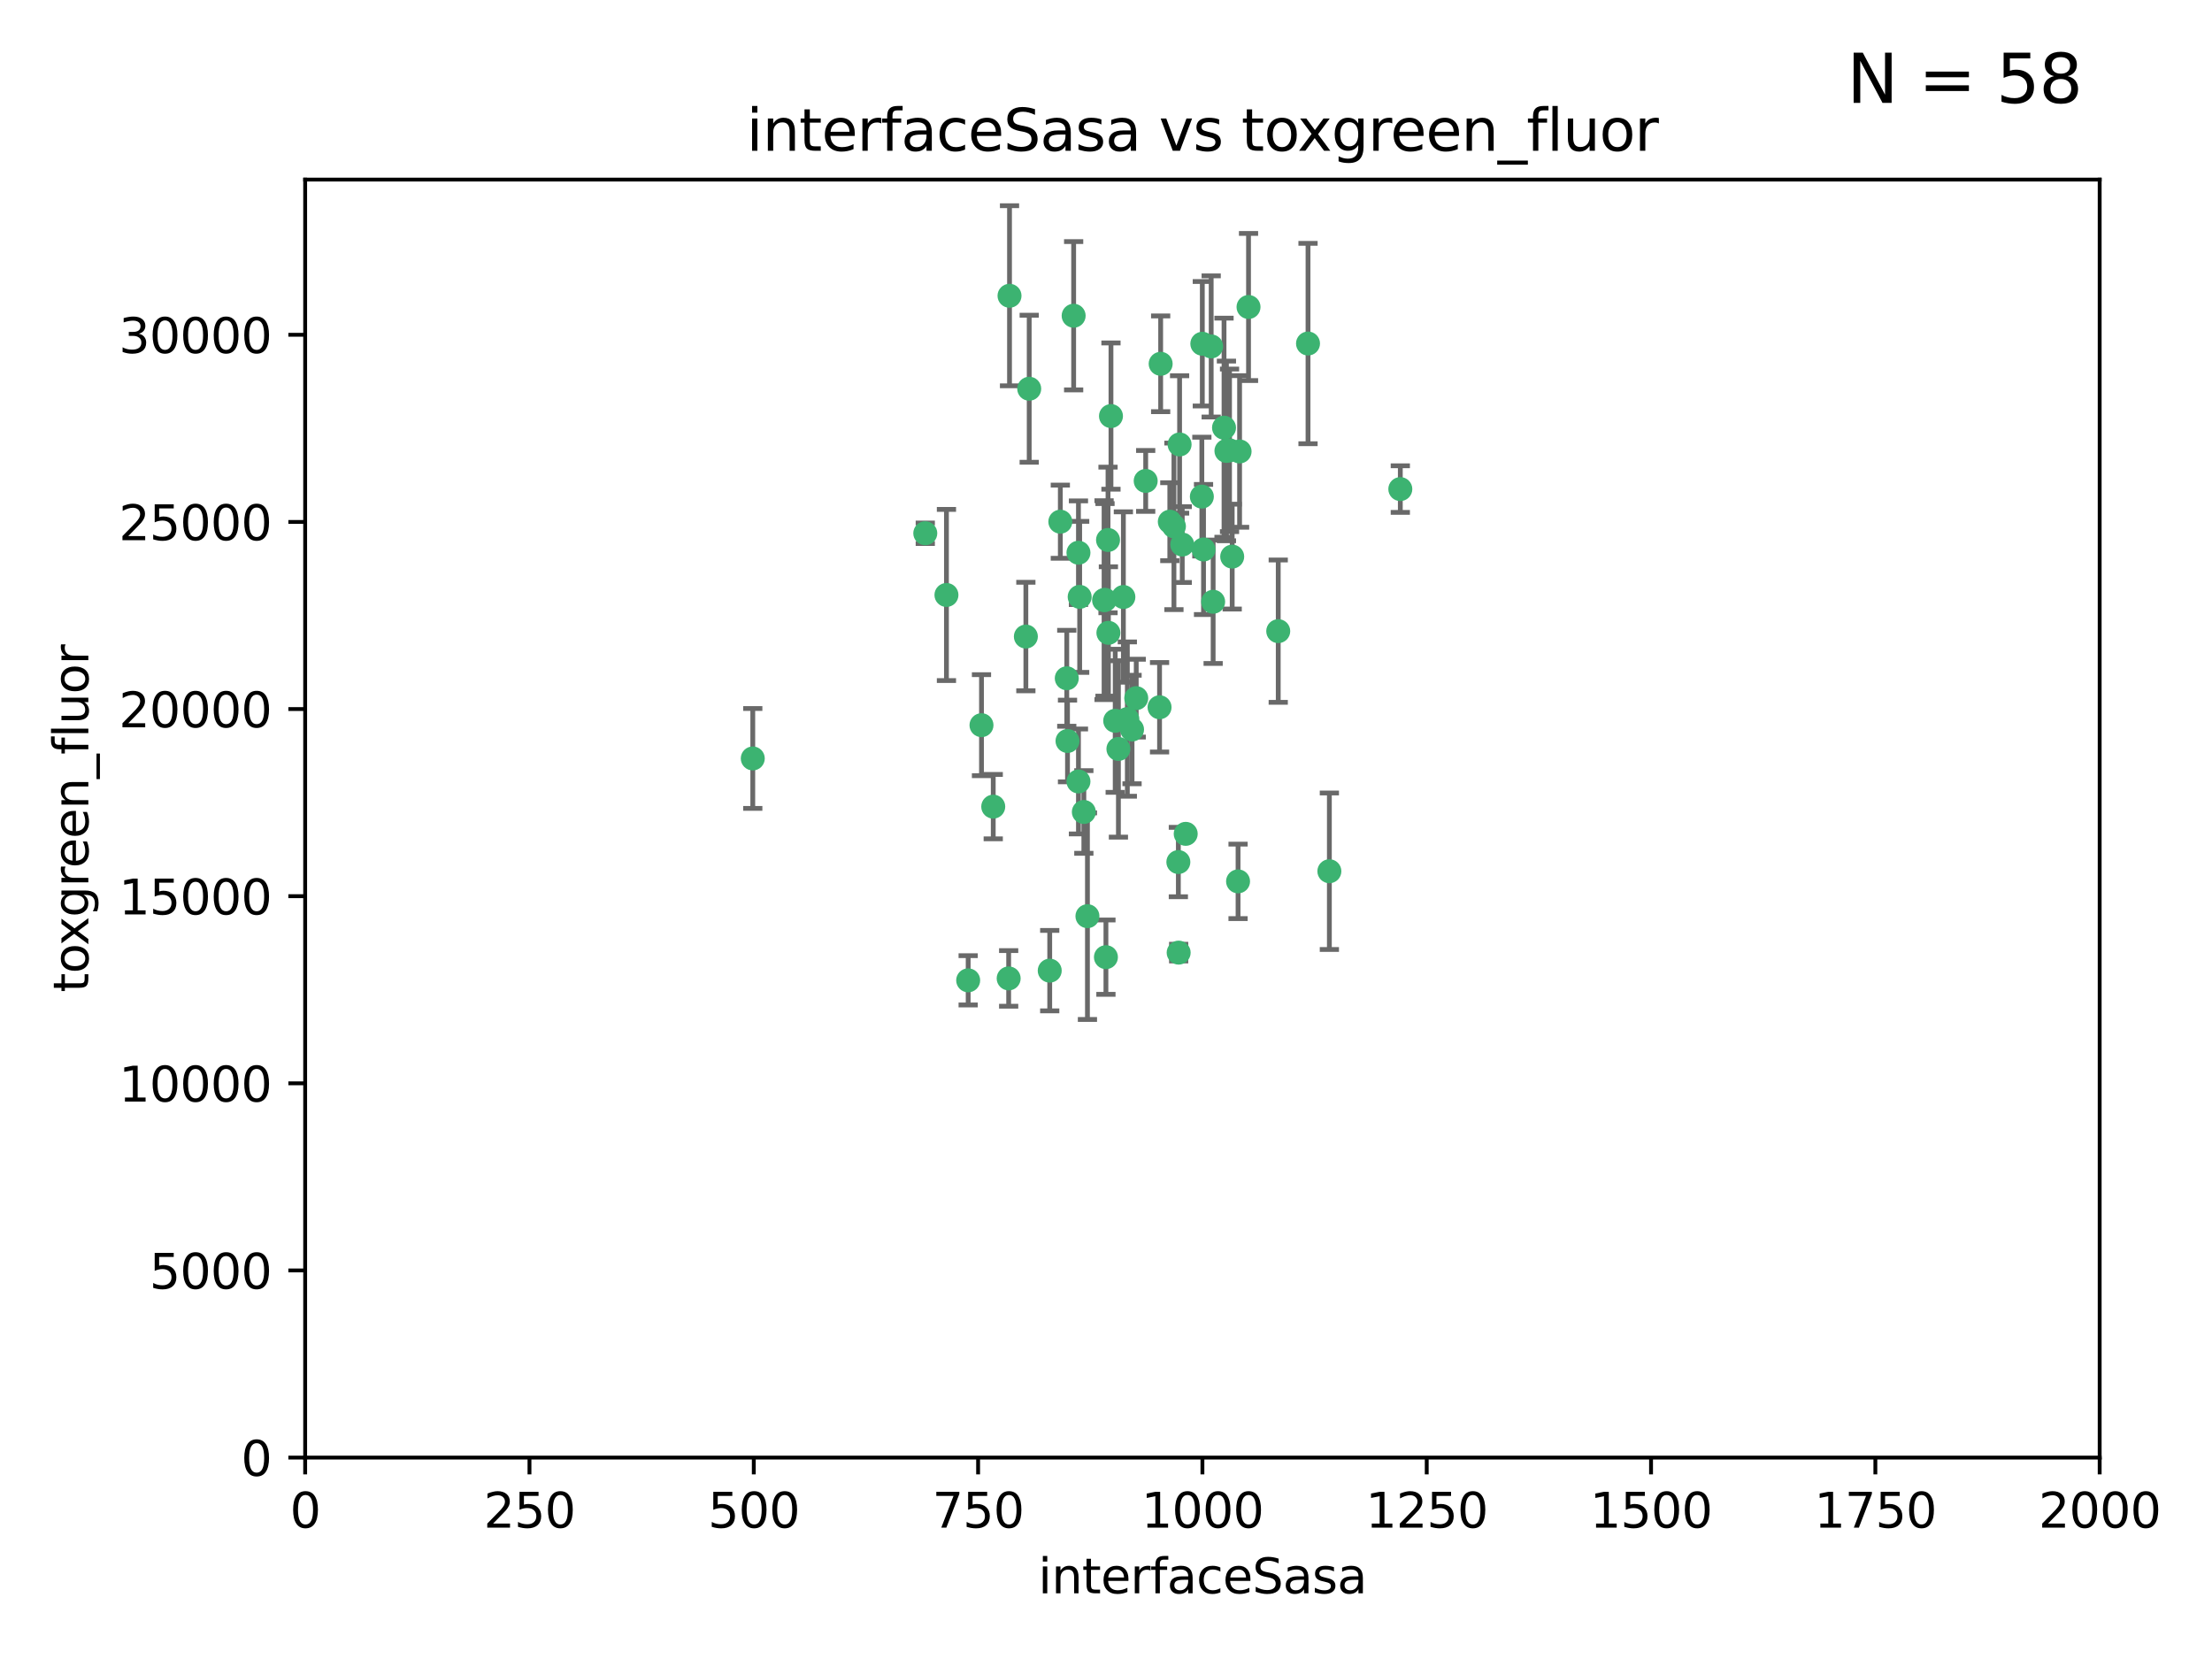 <?xml version="1.0" encoding="utf-8" standalone="no"?>
<!DOCTYPE svg PUBLIC "-//W3C//DTD SVG 1.1//EN"
  "http://www.w3.org/Graphics/SVG/1.1/DTD/svg11.dtd">
<svg xmlns:xlink="http://www.w3.org/1999/xlink" width="460.8pt" height="345.6pt" viewBox="0 0 460.8 345.6" xmlns="http://www.w3.org/2000/svg" version="1.1">
 <defs>
  <style type="text/css">*{stroke-linejoin: round; stroke-linecap: butt}</style>
 </defs>
 <g id="figure_1">
  <g id="patch_1">
   <path d="M 0 345.6 
L 460.8 345.6 
L 460.8 0 
L 0 0 
z
" style="fill: #ffffff"/>
  </g>
  <g id="axes_1">
   <g id="patch_2">
    <path d="M 63.571 303.64 
L 437.4 303.64 
L 437.4 37.411 
L 63.571 37.411 
z
" style="fill: #ffffff"/>
   </g>
   <g id="PathCollection_1">
    <defs>
     <path id="m7ea6b7b0bc" d="M 0 1.118 
C 0.297 1.118 0.581 1 0.791 0.791 
C 1 0.581 1.118 0.297 1.118 0 
C 1.118 -0.297 1 -0.581 0.791 -0.791 
C 0.581 -1 0.297 -1.118 0 -1.118 
C -0.297 -1.118 -0.581 -1 -0.791 -0.791 
C -1 -0.581 -1.118 -0.297 -1.118 0 
C -1.118 0.297 -1 0.581 -0.791 0.791 
C -0.581 1 -0.297 1.118 0 1.118 
z
" style="stroke: #3cb371"/>
    </defs>
    <g clip-path="url(#p84de696fed)">
     <use xlink:href="#m7ea6b7b0bc" x="243.693" y="108.677" style="fill: #3cb371; stroke: #3cb371"/>
     <use xlink:href="#m7ea6b7b0bc" x="272.484" y="71.562" style="fill: #3cb371; stroke: #3cb371"/>
     <use xlink:href="#m7ea6b7b0bc" x="231.435" y="86.676" style="fill: #3cb371; stroke: #3cb371"/>
     <use xlink:href="#m7ea6b7b0bc" x="266.28" y="131.48" style="fill: #3cb371; stroke: #3cb371"/>
     <use xlink:href="#m7ea6b7b0bc" x="250.716" y="114.467" style="fill: #3cb371; stroke: #3cb371"/>
     <use xlink:href="#m7ea6b7b0bc" x="254.987" y="89.097" style="fill: #3cb371; stroke: #3cb371"/>
     <use xlink:href="#m7ea6b7b0bc" x="220.886" y="108.676" style="fill: #3cb371; stroke: #3cb371"/>
     <use xlink:href="#m7ea6b7b0bc" x="214.404" y="80.98" style="fill: #3cb371; stroke: #3cb371"/>
     <use xlink:href="#m7ea6b7b0bc" x="241.787" y="75.786" style="fill: #3cb371; stroke: #3cb371"/>
     <use xlink:href="#m7ea6b7b0bc" x="252.721" y="125.356" style="fill: #3cb371; stroke: #3cb371"/>
     <use xlink:href="#m7ea6b7b0bc" x="252.312" y="72.167" style="fill: #3cb371; stroke: #3cb371"/>
     <use xlink:href="#m7ea6b7b0bc" x="258.229" y="94.046" style="fill: #3cb371; stroke: #3cb371"/>
     <use xlink:href="#m7ea6b7b0bc" x="223.66" y="65.773" style="fill: #3cb371; stroke: #3cb371"/>
     <use xlink:href="#m7ea6b7b0bc" x="232.987" y="156.019" style="fill: #3cb371; stroke: #3cb371"/>
     <use xlink:href="#m7ea6b7b0bc" x="241.557" y="147.335" style="fill: #3cb371; stroke: #3cb371"/>
     <use xlink:href="#m7ea6b7b0bc" x="230.194" y="124.965" style="fill: #3cb371; stroke: #3cb371"/>
     <use xlink:href="#m7ea6b7b0bc" x="246.284" y="113.441" style="fill: #3cb371; stroke: #3cb371"/>
     <use xlink:href="#m7ea6b7b0bc" x="255.489" y="93.933" style="fill: #3cb371; stroke: #3cb371"/>
     <use xlink:href="#m7ea6b7b0bc" x="256.689" y="115.953" style="fill: #3cb371; stroke: #3cb371"/>
     <use xlink:href="#m7ea6b7b0bc" x="244.553" y="109.646" style="fill: #3cb371; stroke: #3cb371"/>
     <use xlink:href="#m7ea6b7b0bc" x="250.368" y="103.453" style="fill: #3cb371; stroke: #3cb371"/>
     <use xlink:href="#m7ea6b7b0bc" x="232.318" y="150.153" style="fill: #3cb371; stroke: #3cb371"/>
     <use xlink:href="#m7ea6b7b0bc" x="256.134" y="93.812" style="fill: #3cb371; stroke: #3cb371"/>
     <use xlink:href="#m7ea6b7b0bc" x="234.02" y="124.367" style="fill: #3cb371; stroke: #3cb371"/>
     <use xlink:href="#m7ea6b7b0bc" x="238.669" y="100.184" style="fill: #3cb371; stroke: #3cb371"/>
     <use xlink:href="#m7ea6b7b0bc" x="245.731" y="92.588" style="fill: #3cb371; stroke: #3cb371"/>
     <use xlink:href="#m7ea6b7b0bc" x="222.381" y="154.361" style="fill: #3cb371; stroke: #3cb371"/>
     <use xlink:href="#m7ea6b7b0bc" x="291.711" y="101.886" style="fill: #3cb371; stroke: #3cb371"/>
     <use xlink:href="#m7ea6b7b0bc" x="224.916" y="124.337" style="fill: #3cb371; stroke: #3cb371"/>
     <use xlink:href="#m7ea6b7b0bc" x="260.091" y="63.953" style="fill: #3cb371; stroke: #3cb371"/>
     <use xlink:href="#m7ea6b7b0bc" x="250.465" y="71.61" style="fill: #3cb371; stroke: #3cb371"/>
     <use xlink:href="#m7ea6b7b0bc" x="204.462" y="151.067" style="fill: #3cb371; stroke: #3cb371"/>
     <use xlink:href="#m7ea6b7b0bc" x="218.677" y="202.203" style="fill: #3cb371; stroke: #3cb371"/>
     <use xlink:href="#m7ea6b7b0bc" x="201.688" y="204.22" style="fill: #3cb371; stroke: #3cb371"/>
     <use xlink:href="#m7ea6b7b0bc" x="210.123" y="203.82" style="fill: #3cb371; stroke: #3cb371"/>
     <use xlink:href="#m7ea6b7b0bc" x="192.753" y="111.087" style="fill: #3cb371; stroke: #3cb371"/>
     <use xlink:href="#m7ea6b7b0bc" x="222.228" y="141.297" style="fill: #3cb371; stroke: #3cb371"/>
     <use xlink:href="#m7ea6b7b0bc" x="230.822" y="112.487" style="fill: #3cb371; stroke: #3cb371"/>
     <use xlink:href="#m7ea6b7b0bc" x="210.301" y="61.614" style="fill: #3cb371; stroke: #3cb371"/>
     <use xlink:href="#m7ea6b7b0bc" x="224.662" y="162.792" style="fill: #3cb371; stroke: #3cb371"/>
     <use xlink:href="#m7ea6b7b0bc" x="236.699" y="145.439" style="fill: #3cb371; stroke: #3cb371"/>
     <use xlink:href="#m7ea6b7b0bc" x="230.901" y="131.829" style="fill: #3cb371; stroke: #3cb371"/>
     <use xlink:href="#m7ea6b7b0bc" x="213.706" y="132.603" style="fill: #3cb371; stroke: #3cb371"/>
     <use xlink:href="#m7ea6b7b0bc" x="245.473" y="179.579" style="fill: #3cb371; stroke: #3cb371"/>
     <use xlink:href="#m7ea6b7b0bc" x="206.91" y="168.036" style="fill: #3cb371; stroke: #3cb371"/>
     <use xlink:href="#m7ea6b7b0bc" x="226.534" y="190.856" style="fill: #3cb371; stroke: #3cb371"/>
     <use xlink:href="#m7ea6b7b0bc" x="224.662" y="115.142" style="fill: #3cb371; stroke: #3cb371"/>
     <use xlink:href="#m7ea6b7b0bc" x="245.536" y="198.449" style="fill: #3cb371; stroke: #3cb371"/>
     <use xlink:href="#m7ea6b7b0bc" x="235.826" y="151.97" style="fill: #3cb371; stroke: #3cb371"/>
     <use xlink:href="#m7ea6b7b0bc" x="230.385" y="199.394" style="fill: #3cb371; stroke: #3cb371"/>
     <use xlink:href="#m7ea6b7b0bc" x="276.932" y="181.494" style="fill: #3cb371; stroke: #3cb371"/>
     <use xlink:href="#m7ea6b7b0bc" x="257.91" y="183.606" style="fill: #3cb371; stroke: #3cb371"/>
     <use xlink:href="#m7ea6b7b0bc" x="247.005" y="173.704" style="fill: #3cb371; stroke: #3cb371"/>
     <use xlink:href="#m7ea6b7b0bc" x="229.998" y="125.024" style="fill: #3cb371; stroke: #3cb371"/>
     <use xlink:href="#m7ea6b7b0bc" x="234.846" y="149.795" style="fill: #3cb371; stroke: #3cb371"/>
     <use xlink:href="#m7ea6b7b0bc" x="197.163" y="123.943" style="fill: #3cb371; stroke: #3cb371"/>
     <use xlink:href="#m7ea6b7b0bc" x="225.785" y="169.147" style="fill: #3cb371; stroke: #3cb371"/>
     <use xlink:href="#m7ea6b7b0bc" x="156.817" y="157.999" style="fill: #3cb371; stroke: #3cb371"/>
    </g>
   </g>
   <g id="matplotlib.axis_1">
    <g id="xtick_1">
     <g id="line2d_1">
      <defs>
       <path id="m2ae9e09c09" d="M 0 0 
L 0 3.5 
" style="stroke: #000000; stroke-width: 0.8"/>
      </defs>
      <g>
       <use xlink:href="#m2ae9e09c09" x="63.571" y="303.64" style="stroke: #000000; stroke-width: 0.8"/>
      </g>
     </g>
     <g id="text_1">
      <!-- 0 -->
      <g transform="translate(60.39 318.238)scale(0.1 -0.1)">
       <defs>
        <path id="DejaVuSans-30" d="M 2034 4250 
Q 1547 4250 1301 3770 
Q 1056 3291 1056 2328 
Q 1056 1369 1301 889 
Q 1547 409 2034 409 
Q 2525 409 2770 889 
Q 3016 1369 3016 2328 
Q 3016 3291 2770 3770 
Q 2525 4250 2034 4250 
z
M 2034 4750 
Q 2819 4750 3233 4129 
Q 3647 3509 3647 2328 
Q 3647 1150 3233 529 
Q 2819 -91 2034 -91 
Q 1250 -91 836 529 
Q 422 1150 422 2328 
Q 422 3509 836 4129 
Q 1250 4750 2034 4750 
z
" transform="scale(0.016)"/>
       </defs>
       <use xlink:href="#DejaVuSans-30"/>
      </g>
     </g>
    </g>
    <g id="xtick_2">
     <g id="line2d_2">
      <g>
       <use xlink:href="#m2ae9e09c09" x="110.3" y="303.64" style="stroke: #000000; stroke-width: 0.8"/>
      </g>
     </g>
     <g id="text_2">
      <!-- 250 -->
      <g transform="translate(100.756 318.238)scale(0.1 -0.1)">
       <defs>
        <path id="DejaVuSans-32" d="M 1228 531 
L 3431 531 
L 3431 0 
L 469 0 
L 469 531 
Q 828 903 1448 1529 
Q 2069 2156 2228 2338 
Q 2531 2678 2651 2914 
Q 2772 3150 2772 3378 
Q 2772 3750 2511 3984 
Q 2250 4219 1831 4219 
Q 1534 4219 1204 4116 
Q 875 4013 500 3803 
L 500 4441 
Q 881 4594 1212 4672 
Q 1544 4750 1819 4750 
Q 2544 4750 2975 4387 
Q 3406 4025 3406 3419 
Q 3406 3131 3298 2873 
Q 3191 2616 2906 2266 
Q 2828 2175 2409 1742 
Q 1991 1309 1228 531 
z
" transform="scale(0.016)"/>
        <path id="DejaVuSans-35" d="M 691 4666 
L 3169 4666 
L 3169 4134 
L 1269 4134 
L 1269 2991 
Q 1406 3038 1543 3061 
Q 1681 3084 1819 3084 
Q 2600 3084 3056 2656 
Q 3513 2228 3513 1497 
Q 3513 744 3044 326 
Q 2575 -91 1722 -91 
Q 1428 -91 1123 -41 
Q 819 9 494 109 
L 494 744 
Q 775 591 1075 516 
Q 1375 441 1709 441 
Q 2250 441 2565 725 
Q 2881 1009 2881 1497 
Q 2881 1984 2565 2268 
Q 2250 2553 1709 2553 
Q 1456 2553 1204 2497 
Q 953 2441 691 2322 
L 691 4666 
z
" transform="scale(0.016)"/>
       </defs>
       <use xlink:href="#DejaVuSans-32"/>
       <use xlink:href="#DejaVuSans-35" x="63.623"/>
       <use xlink:href="#DejaVuSans-30" x="127.246"/>
      </g>
     </g>
    </g>
    <g id="xtick_3">
     <g id="line2d_3">
      <g>
       <use xlink:href="#m2ae9e09c09" x="157.028" y="303.64" style="stroke: #000000; stroke-width: 0.8"/>
      </g>
     </g>
     <g id="text_3">
      <!-- 500 -->
      <g transform="translate(147.485 318.238)scale(0.1 -0.1)">
       <use xlink:href="#DejaVuSans-35"/>
       <use xlink:href="#DejaVuSans-30" x="63.623"/>
       <use xlink:href="#DejaVuSans-30" x="127.246"/>
      </g>
     </g>
    </g>
    <g id="xtick_4">
     <g id="line2d_4">
      <g>
       <use xlink:href="#m2ae9e09c09" x="203.757" y="303.64" style="stroke: #000000; stroke-width: 0.8"/>
      </g>
     </g>
     <g id="text_4">
      <!-- 750 -->
      <g transform="translate(194.213 318.238)scale(0.1 -0.1)">
       <defs>
        <path id="DejaVuSans-37" d="M 525 4666 
L 3525 4666 
L 3525 4397 
L 1831 0 
L 1172 0 
L 2766 4134 
L 525 4134 
L 525 4666 
z
" transform="scale(0.016)"/>
       </defs>
       <use xlink:href="#DejaVuSans-37"/>
       <use xlink:href="#DejaVuSans-35" x="63.623"/>
       <use xlink:href="#DejaVuSans-30" x="127.246"/>
      </g>
     </g>
    </g>
    <g id="xtick_5">
     <g id="line2d_5">
      <g>
       <use xlink:href="#m2ae9e09c09" x="250.486" y="303.64" style="stroke: #000000; stroke-width: 0.8"/>
      </g>
     </g>
     <g id="text_5">
      <!-- 1000 -->
      <g transform="translate(237.761 318.238)scale(0.1 -0.1)">
       <defs>
        <path id="DejaVuSans-31" d="M 794 531 
L 1825 531 
L 1825 4091 
L 703 3866 
L 703 4441 
L 1819 4666 
L 2450 4666 
L 2450 531 
L 3481 531 
L 3481 0 
L 794 0 
L 794 531 
z
" transform="scale(0.016)"/>
       </defs>
       <use xlink:href="#DejaVuSans-31"/>
       <use xlink:href="#DejaVuSans-30" x="63.623"/>
       <use xlink:href="#DejaVuSans-30" x="127.246"/>
       <use xlink:href="#DejaVuSans-30" x="190.869"/>
      </g>
     </g>
    </g>
    <g id="xtick_6">
     <g id="line2d_6">
      <g>
       <use xlink:href="#m2ae9e09c09" x="297.214" y="303.64" style="stroke: #000000; stroke-width: 0.8"/>
      </g>
     </g>
     <g id="text_6">
      <!-- 1250 -->
      <g transform="translate(284.489 318.238)scale(0.1 -0.1)">
       <use xlink:href="#DejaVuSans-31"/>
       <use xlink:href="#DejaVuSans-32" x="63.623"/>
       <use xlink:href="#DejaVuSans-35" x="127.246"/>
       <use xlink:href="#DejaVuSans-30" x="190.869"/>
      </g>
     </g>
    </g>
    <g id="xtick_7">
     <g id="line2d_7">
      <g>
       <use xlink:href="#m2ae9e09c09" x="343.943" y="303.64" style="stroke: #000000; stroke-width: 0.8"/>
      </g>
     </g>
     <g id="text_7">
      <!-- 1500 -->
      <g transform="translate(331.218 318.238)scale(0.1 -0.1)">
       <use xlink:href="#DejaVuSans-31"/>
       <use xlink:href="#DejaVuSans-35" x="63.623"/>
       <use xlink:href="#DejaVuSans-30" x="127.246"/>
       <use xlink:href="#DejaVuSans-30" x="190.869"/>
      </g>
     </g>
    </g>
    <g id="xtick_8">
     <g id="line2d_8">
      <g>
       <use xlink:href="#m2ae9e09c09" x="390.671" y="303.64" style="stroke: #000000; stroke-width: 0.8"/>
      </g>
     </g>
     <g id="text_8">
      <!-- 1750 -->
      <g transform="translate(377.946 318.238)scale(0.1 -0.1)">
       <use xlink:href="#DejaVuSans-31"/>
       <use xlink:href="#DejaVuSans-37" x="63.623"/>
       <use xlink:href="#DejaVuSans-35" x="127.246"/>
       <use xlink:href="#DejaVuSans-30" x="190.869"/>
      </g>
     </g>
    </g>
    <g id="xtick_9">
     <g id="line2d_9">
      <g>
       <use xlink:href="#m2ae9e09c09" x="437.4" y="303.64" style="stroke: #000000; stroke-width: 0.8"/>
      </g>
     </g>
     <g id="text_9">
      <!-- 2000 -->
      <g transform="translate(424.675 318.238)scale(0.1 -0.1)">
       <use xlink:href="#DejaVuSans-32"/>
       <use xlink:href="#DejaVuSans-30" x="63.623"/>
       <use xlink:href="#DejaVuSans-30" x="127.246"/>
       <use xlink:href="#DejaVuSans-30" x="190.869"/>
      </g>
     </g>
    </g>
    <g id="text_10">
     <!-- interfaceSasa -->
     <g transform="translate(216.279 331.917)scale(0.1 -0.1)">
      <defs>
       <path id="DejaVuSans-69" d="M 603 3500 
L 1178 3500 
L 1178 0 
L 603 0 
L 603 3500 
z
M 603 4863 
L 1178 4863 
L 1178 4134 
L 603 4134 
L 603 4863 
z
" transform="scale(0.016)"/>
       <path id="DejaVuSans-6e" d="M 3513 2113 
L 3513 0 
L 2938 0 
L 2938 2094 
Q 2938 2591 2744 2837 
Q 2550 3084 2163 3084 
Q 1697 3084 1428 2787 
Q 1159 2491 1159 1978 
L 1159 0 
L 581 0 
L 581 3500 
L 1159 3500 
L 1159 2956 
Q 1366 3272 1645 3428 
Q 1925 3584 2291 3584 
Q 2894 3584 3203 3211 
Q 3513 2838 3513 2113 
z
" transform="scale(0.016)"/>
       <path id="DejaVuSans-74" d="M 1172 4494 
L 1172 3500 
L 2356 3500 
L 2356 3053 
L 1172 3053 
L 1172 1153 
Q 1172 725 1289 603 
Q 1406 481 1766 481 
L 2356 481 
L 2356 0 
L 1766 0 
Q 1100 0 847 248 
Q 594 497 594 1153 
L 594 3053 
L 172 3053 
L 172 3500 
L 594 3500 
L 594 4494 
L 1172 4494 
z
" transform="scale(0.016)"/>
       <path id="DejaVuSans-65" d="M 3597 1894 
L 3597 1613 
L 953 1613 
Q 991 1019 1311 708 
Q 1631 397 2203 397 
Q 2534 397 2845 478 
Q 3156 559 3463 722 
L 3463 178 
Q 3153 47 2828 -22 
Q 2503 -91 2169 -91 
Q 1331 -91 842 396 
Q 353 884 353 1716 
Q 353 2575 817 3079 
Q 1281 3584 2069 3584 
Q 2775 3584 3186 3129 
Q 3597 2675 3597 1894 
z
M 3022 2063 
Q 3016 2534 2758 2815 
Q 2500 3097 2075 3097 
Q 1594 3097 1305 2825 
Q 1016 2553 972 2059 
L 3022 2063 
z
" transform="scale(0.016)"/>
       <path id="DejaVuSans-72" d="M 2631 2963 
Q 2534 3019 2420 3045 
Q 2306 3072 2169 3072 
Q 1681 3072 1420 2755 
Q 1159 2438 1159 1844 
L 1159 0 
L 581 0 
L 581 3500 
L 1159 3500 
L 1159 2956 
Q 1341 3275 1631 3429 
Q 1922 3584 2338 3584 
Q 2397 3584 2469 3576 
Q 2541 3569 2628 3553 
L 2631 2963 
z
" transform="scale(0.016)"/>
       <path id="DejaVuSans-66" d="M 2375 4863 
L 2375 4384 
L 1825 4384 
Q 1516 4384 1395 4259 
Q 1275 4134 1275 3809 
L 1275 3500 
L 2222 3500 
L 2222 3053 
L 1275 3053 
L 1275 0 
L 697 0 
L 697 3053 
L 147 3053 
L 147 3500 
L 697 3500 
L 697 3744 
Q 697 4328 969 4595 
Q 1241 4863 1831 4863 
L 2375 4863 
z
" transform="scale(0.016)"/>
       <path id="DejaVuSans-61" d="M 2194 1759 
Q 1497 1759 1228 1600 
Q 959 1441 959 1056 
Q 959 750 1161 570 
Q 1363 391 1709 391 
Q 2188 391 2477 730 
Q 2766 1069 2766 1631 
L 2766 1759 
L 2194 1759 
z
M 3341 1997 
L 3341 0 
L 2766 0 
L 2766 531 
Q 2569 213 2275 61 
Q 1981 -91 1556 -91 
Q 1019 -91 701 211 
Q 384 513 384 1019 
Q 384 1609 779 1909 
Q 1175 2209 1959 2209 
L 2766 2209 
L 2766 2266 
Q 2766 2663 2505 2880 
Q 2244 3097 1772 3097 
Q 1472 3097 1187 3025 
Q 903 2953 641 2809 
L 641 3341 
Q 956 3463 1253 3523 
Q 1550 3584 1831 3584 
Q 2591 3584 2966 3190 
Q 3341 2797 3341 1997 
z
" transform="scale(0.016)"/>
       <path id="DejaVuSans-63" d="M 3122 3366 
L 3122 2828 
Q 2878 2963 2633 3030 
Q 2388 3097 2138 3097 
Q 1578 3097 1268 2742 
Q 959 2388 959 1747 
Q 959 1106 1268 751 
Q 1578 397 2138 397 
Q 2388 397 2633 464 
Q 2878 531 3122 666 
L 3122 134 
Q 2881 22 2623 -34 
Q 2366 -91 2075 -91 
Q 1284 -91 818 406 
Q 353 903 353 1747 
Q 353 2603 823 3093 
Q 1294 3584 2113 3584 
Q 2378 3584 2631 3529 
Q 2884 3475 3122 3366 
z
" transform="scale(0.016)"/>
       <path id="DejaVuSans-53" d="M 3425 4513 
L 3425 3897 
Q 3066 4069 2747 4153 
Q 2428 4238 2131 4238 
Q 1616 4238 1336 4038 
Q 1056 3838 1056 3469 
Q 1056 3159 1242 3001 
Q 1428 2844 1947 2747 
L 2328 2669 
Q 3034 2534 3370 2195 
Q 3706 1856 3706 1288 
Q 3706 609 3251 259 
Q 2797 -91 1919 -91 
Q 1588 -91 1214 -16 
Q 841 59 441 206 
L 441 856 
Q 825 641 1194 531 
Q 1563 422 1919 422 
Q 2459 422 2753 634 
Q 3047 847 3047 1241 
Q 3047 1584 2836 1778 
Q 2625 1972 2144 2069 
L 1759 2144 
Q 1053 2284 737 2584 
Q 422 2884 422 3419 
Q 422 4038 858 4394 
Q 1294 4750 2059 4750 
Q 2388 4750 2728 4690 
Q 3069 4631 3425 4513 
z
" transform="scale(0.016)"/>
       <path id="DejaVuSans-73" d="M 2834 3397 
L 2834 2853 
Q 2591 2978 2328 3040 
Q 2066 3103 1784 3103 
Q 1356 3103 1142 2972 
Q 928 2841 928 2578 
Q 928 2378 1081 2264 
Q 1234 2150 1697 2047 
L 1894 2003 
Q 2506 1872 2764 1633 
Q 3022 1394 3022 966 
Q 3022 478 2636 193 
Q 2250 -91 1575 -91 
Q 1294 -91 989 -36 
Q 684 19 347 128 
L 347 722 
Q 666 556 975 473 
Q 1284 391 1588 391 
Q 1994 391 2212 530 
Q 2431 669 2431 922 
Q 2431 1156 2273 1281 
Q 2116 1406 1581 1522 
L 1381 1569 
Q 847 1681 609 1914 
Q 372 2147 372 2553 
Q 372 3047 722 3315 
Q 1072 3584 1716 3584 
Q 2034 3584 2315 3537 
Q 2597 3491 2834 3397 
z
" transform="scale(0.016)"/>
      </defs>
      <use xlink:href="#DejaVuSans-69"/>
      <use xlink:href="#DejaVuSans-6e" x="27.783"/>
      <use xlink:href="#DejaVuSans-74" x="91.162"/>
      <use xlink:href="#DejaVuSans-65" x="130.371"/>
      <use xlink:href="#DejaVuSans-72" x="191.895"/>
      <use xlink:href="#DejaVuSans-66" x="233.008"/>
      <use xlink:href="#DejaVuSans-61" x="268.213"/>
      <use xlink:href="#DejaVuSans-63" x="329.492"/>
      <use xlink:href="#DejaVuSans-65" x="384.473"/>
      <use xlink:href="#DejaVuSans-53" x="445.996"/>
      <use xlink:href="#DejaVuSans-61" x="509.473"/>
      <use xlink:href="#DejaVuSans-73" x="570.752"/>
      <use xlink:href="#DejaVuSans-61" x="622.852"/>
     </g>
    </g>
   </g>
   <g id="matplotlib.axis_2">
    <g id="ytick_1">
     <g id="line2d_10">
      <defs>
       <path id="m3f3a5d61ac" d="M 0 0 
L -3.5 0 
" style="stroke: #000000; stroke-width: 0.8"/>
      </defs>
      <g>
       <use xlink:href="#m3f3a5d61ac" x="63.571" y="303.64" style="stroke: #000000; stroke-width: 0.8"/>
      </g>
     </g>
     <g id="text_11">
      <!-- 0 -->
      <g transform="translate(50.209 307.439)scale(0.1 -0.1)">
       <use xlink:href="#DejaVuSans-30"/>
      </g>
     </g>
    </g>
    <g id="ytick_2">
     <g id="line2d_11">
      <g>
       <use xlink:href="#m3f3a5d61ac" x="63.571" y="264.657" style="stroke: #000000; stroke-width: 0.8"/>
      </g>
     </g>
     <g id="text_12">
      <!-- 5000 -->
      <g transform="translate(31.121 268.457)scale(0.1 -0.1)">
       <use xlink:href="#DejaVuSans-35"/>
       <use xlink:href="#DejaVuSans-30" x="63.623"/>
       <use xlink:href="#DejaVuSans-30" x="127.246"/>
       <use xlink:href="#DejaVuSans-30" x="190.869"/>
      </g>
     </g>
    </g>
    <g id="ytick_3">
     <g id="line2d_12">
      <g>
       <use xlink:href="#m3f3a5d61ac" x="63.571" y="225.675" style="stroke: #000000; stroke-width: 0.8"/>
      </g>
     </g>
     <g id="text_13">
      <!-- 10000 -->
      <g transform="translate(24.759 229.474)scale(0.1 -0.1)">
       <use xlink:href="#DejaVuSans-31"/>
       <use xlink:href="#DejaVuSans-30" x="63.623"/>
       <use xlink:href="#DejaVuSans-30" x="127.246"/>
       <use xlink:href="#DejaVuSans-30" x="190.869"/>
       <use xlink:href="#DejaVuSans-30" x="254.492"/>
      </g>
     </g>
    </g>
    <g id="ytick_4">
     <g id="line2d_13">
      <g>
       <use xlink:href="#m3f3a5d61ac" x="63.571" y="186.692" style="stroke: #000000; stroke-width: 0.8"/>
      </g>
     </g>
     <g id="text_14">
      <!-- 15000 -->
      <g transform="translate(24.759 190.492)scale(0.1 -0.1)">
       <use xlink:href="#DejaVuSans-31"/>
       <use xlink:href="#DejaVuSans-35" x="63.623"/>
       <use xlink:href="#DejaVuSans-30" x="127.246"/>
       <use xlink:href="#DejaVuSans-30" x="190.869"/>
       <use xlink:href="#DejaVuSans-30" x="254.492"/>
      </g>
     </g>
    </g>
    <g id="ytick_5">
     <g id="line2d_14">
      <g>
       <use xlink:href="#m3f3a5d61ac" x="63.571" y="147.71" style="stroke: #000000; stroke-width: 0.8"/>
      </g>
     </g>
     <g id="text_15">
      <!-- 20000 -->
      <g transform="translate(24.759 151.509)scale(0.1 -0.1)">
       <use xlink:href="#DejaVuSans-32"/>
       <use xlink:href="#DejaVuSans-30" x="63.623"/>
       <use xlink:href="#DejaVuSans-30" x="127.246"/>
       <use xlink:href="#DejaVuSans-30" x="190.869"/>
       <use xlink:href="#DejaVuSans-30" x="254.492"/>
      </g>
     </g>
    </g>
    <g id="ytick_6">
     <g id="line2d_15">
      <g>
       <use xlink:href="#m3f3a5d61ac" x="63.571" y="108.727" style="stroke: #000000; stroke-width: 0.8"/>
      </g>
     </g>
     <g id="text_16">
      <!-- 25000 -->
      <g transform="translate(24.759 112.527)scale(0.1 -0.1)">
       <use xlink:href="#DejaVuSans-32"/>
       <use xlink:href="#DejaVuSans-35" x="63.623"/>
       <use xlink:href="#DejaVuSans-30" x="127.246"/>
       <use xlink:href="#DejaVuSans-30" x="190.869"/>
       <use xlink:href="#DejaVuSans-30" x="254.492"/>
      </g>
     </g>
    </g>
    <g id="ytick_7">
     <g id="line2d_16">
      <g>
       <use xlink:href="#m3f3a5d61ac" x="63.571" y="69.745" style="stroke: #000000; stroke-width: 0.8"/>
      </g>
     </g>
     <g id="text_17">
      <!-- 30000 -->
      <g transform="translate(24.759 73.544)scale(0.1 -0.1)">
       <defs>
        <path id="DejaVuSans-33" d="M 2597 2516 
Q 3050 2419 3304 2112 
Q 3559 1806 3559 1356 
Q 3559 666 3084 287 
Q 2609 -91 1734 -91 
Q 1441 -91 1130 -33 
Q 819 25 488 141 
L 488 750 
Q 750 597 1062 519 
Q 1375 441 1716 441 
Q 2309 441 2620 675 
Q 2931 909 2931 1356 
Q 2931 1769 2642 2001 
Q 2353 2234 1838 2234 
L 1294 2234 
L 1294 2753 
L 1863 2753 
Q 2328 2753 2575 2939 
Q 2822 3125 2822 3475 
Q 2822 3834 2567 4026 
Q 2313 4219 1838 4219 
Q 1578 4219 1281 4162 
Q 984 4106 628 3988 
L 628 4550 
Q 988 4650 1302 4700 
Q 1616 4750 1894 4750 
Q 2613 4750 3031 4423 
Q 3450 4097 3450 3541 
Q 3450 3153 3228 2886 
Q 3006 2619 2597 2516 
z
" transform="scale(0.016)"/>
       </defs>
       <use xlink:href="#DejaVuSans-33"/>
       <use xlink:href="#DejaVuSans-30" x="63.623"/>
       <use xlink:href="#DejaVuSans-30" x="127.246"/>
       <use xlink:href="#DejaVuSans-30" x="190.869"/>
       <use xlink:href="#DejaVuSans-30" x="254.492"/>
      </g>
     </g>
    </g>
    <g id="text_18">
     <!-- toxgreen_fluor -->
     <g transform="translate(18.401 206.72)rotate(-90)scale(0.1 -0.1)">
      <defs>
       <path id="DejaVuSans-6f" d="M 1959 3097 
Q 1497 3097 1228 2736 
Q 959 2375 959 1747 
Q 959 1119 1226 758 
Q 1494 397 1959 397 
Q 2419 397 2687 759 
Q 2956 1122 2956 1747 
Q 2956 2369 2687 2733 
Q 2419 3097 1959 3097 
z
M 1959 3584 
Q 2709 3584 3137 3096 
Q 3566 2609 3566 1747 
Q 3566 888 3137 398 
Q 2709 -91 1959 -91 
Q 1206 -91 779 398 
Q 353 888 353 1747 
Q 353 2609 779 3096 
Q 1206 3584 1959 3584 
z
" transform="scale(0.016)"/>
       <path id="DejaVuSans-78" d="M 3513 3500 
L 2247 1797 
L 3578 0 
L 2900 0 
L 1881 1375 
L 863 0 
L 184 0 
L 1544 1831 
L 300 3500 
L 978 3500 
L 1906 2253 
L 2834 3500 
L 3513 3500 
z
" transform="scale(0.016)"/>
       <path id="DejaVuSans-67" d="M 2906 1791 
Q 2906 2416 2648 2759 
Q 2391 3103 1925 3103 
Q 1463 3103 1205 2759 
Q 947 2416 947 1791 
Q 947 1169 1205 825 
Q 1463 481 1925 481 
Q 2391 481 2648 825 
Q 2906 1169 2906 1791 
z
M 3481 434 
Q 3481 -459 3084 -895 
Q 2688 -1331 1869 -1331 
Q 1566 -1331 1297 -1286 
Q 1028 -1241 775 -1147 
L 775 -588 
Q 1028 -725 1275 -790 
Q 1522 -856 1778 -856 
Q 2344 -856 2625 -561 
Q 2906 -266 2906 331 
L 2906 616 
Q 2728 306 2450 153 
Q 2172 0 1784 0 
Q 1141 0 747 490 
Q 353 981 353 1791 
Q 353 2603 747 3093 
Q 1141 3584 1784 3584 
Q 2172 3584 2450 3431 
Q 2728 3278 2906 2969 
L 2906 3500 
L 3481 3500 
L 3481 434 
z
" transform="scale(0.016)"/>
       <path id="DejaVuSans-5f" d="M 3263 -1063 
L 3263 -1509 
L -63 -1509 
L -63 -1063 
L 3263 -1063 
z
" transform="scale(0.016)"/>
       <path id="DejaVuSans-6c" d="M 603 4863 
L 1178 4863 
L 1178 0 
L 603 0 
L 603 4863 
z
" transform="scale(0.016)"/>
       <path id="DejaVuSans-75" d="M 544 1381 
L 544 3500 
L 1119 3500 
L 1119 1403 
Q 1119 906 1312 657 
Q 1506 409 1894 409 
Q 2359 409 2629 706 
Q 2900 1003 2900 1516 
L 2900 3500 
L 3475 3500 
L 3475 0 
L 2900 0 
L 2900 538 
Q 2691 219 2414 64 
Q 2138 -91 1772 -91 
Q 1169 -91 856 284 
Q 544 659 544 1381 
z
M 1991 3584 
L 1991 3584 
z
" transform="scale(0.016)"/>
      </defs>
      <use xlink:href="#DejaVuSans-74"/>
      <use xlink:href="#DejaVuSans-6f" x="39.209"/>
      <use xlink:href="#DejaVuSans-78" x="97.266"/>
      <use xlink:href="#DejaVuSans-67" x="156.445"/>
      <use xlink:href="#DejaVuSans-72" x="219.922"/>
      <use xlink:href="#DejaVuSans-65" x="258.785"/>
      <use xlink:href="#DejaVuSans-65" x="320.309"/>
      <use xlink:href="#DejaVuSans-6e" x="381.832"/>
      <use xlink:href="#DejaVuSans-5f" x="445.211"/>
      <use xlink:href="#DejaVuSans-66" x="495.211"/>
      <use xlink:href="#DejaVuSans-6c" x="530.416"/>
      <use xlink:href="#DejaVuSans-75" x="558.199"/>
      <use xlink:href="#DejaVuSans-6f" x="621.578"/>
      <use xlink:href="#DejaVuSans-72" x="682.76"/>
     </g>
    </g>
   </g>
   <g id="LineCollection_1">
    <path d="M 243.693 116.797 
L 243.693 100.557 
" clip-path="url(#p84de696fed)" style="fill: none; stroke: #696969"/>
    <path d="M 272.484 92.434 
L 272.484 50.691 
" clip-path="url(#p84de696fed)" style="fill: none; stroke: #696969"/>
    <path d="M 231.435 101.908 
L 231.435 71.444 
" clip-path="url(#p84de696fed)" style="fill: none; stroke: #696969"/>
    <path d="M 266.28 146.307 
L 266.28 116.654 
" clip-path="url(#p84de696fed)" style="fill: none; stroke: #696969"/>
    <path d="M 250.716 128.017 
L 250.716 100.917 
" clip-path="url(#p84de696fed)" style="fill: none; stroke: #696969"/>
    <path d="M 254.987 111.917 
L 254.987 66.277 
" clip-path="url(#p84de696fed)" style="fill: none; stroke: #696969"/>
    <path d="M 220.886 116.296 
L 220.886 101.057 
" clip-path="url(#p84de696fed)" style="fill: none; stroke: #696969"/>
    <path d="M 214.404 96.292 
L 214.404 65.668 
" clip-path="url(#p84de696fed)" style="fill: none; stroke: #696969"/>
    <path d="M 241.787 85.756 
L 241.787 65.815 
" clip-path="url(#p84de696fed)" style="fill: none; stroke: #696969"/>
    <path d="M 252.721 138.211 
L 252.721 112.501 
" clip-path="url(#p84de696fed)" style="fill: none; stroke: #696969"/>
    <path d="M 252.312 86.871 
L 252.312 57.463 
" clip-path="url(#p84de696fed)" style="fill: none; stroke: #696969"/>
    <path d="M 258.229 109.836 
L 258.229 78.257 
" clip-path="url(#p84de696fed)" style="fill: none; stroke: #696969"/>
    <path d="M 223.66 81.223 
L 223.66 50.323 
" clip-path="url(#p84de696fed)" style="fill: none; stroke: #696969"/>
    <path d="M 232.987 174.39 
L 232.987 137.647 
" clip-path="url(#p84de696fed)" style="fill: none; stroke: #696969"/>
    <path d="M 241.557 156.65 
L 241.557 138.02 
" clip-path="url(#p84de696fed)" style="fill: none; stroke: #696969"/>
    <path d="M 230.194 145.018 
L 230.194 104.912 
" clip-path="url(#p84de696fed)" style="fill: none; stroke: #696969"/>
    <path d="M 246.284 121.337 
L 246.284 105.546 
" clip-path="url(#p84de696fed)" style="fill: none; stroke: #696969"/>
    <path d="M 255.489 112.649 
L 255.489 75.218 
" clip-path="url(#p84de696fed)" style="fill: none; stroke: #696969"/>
    <path d="M 256.689 126.872 
L 256.689 105.035 
" clip-path="url(#p84de696fed)" style="fill: none; stroke: #696969"/>
    <path d="M 244.553 126.988 
L 244.553 92.305 
" clip-path="url(#p84de696fed)" style="fill: none; stroke: #696969"/>
    <path d="M 250.368 115.826 
L 250.368 91.08 
" clip-path="url(#p84de696fed)" style="fill: none; stroke: #696969"/>
    <path d="M 232.318 165.057 
L 232.318 135.25 
" clip-path="url(#p84de696fed)" style="fill: none; stroke: #696969"/>
    <path d="M 256.134 110.745 
L 256.134 76.878 
" clip-path="url(#p84de696fed)" style="fill: none; stroke: #696969"/>
    <path d="M 234.02 142.114 
L 234.02 106.621 
" clip-path="url(#p84de696fed)" style="fill: none; stroke: #696969"/>
    <path d="M 238.669 106.525 
L 238.669 93.844 
" clip-path="url(#p84de696fed)" style="fill: none; stroke: #696969"/>
    <path d="M 245.731 106.902 
L 245.731 78.274 
" clip-path="url(#p84de696fed)" style="fill: none; stroke: #696969"/>
    <path d="M 222.381 162.872 
L 222.381 145.85 
" clip-path="url(#p84de696fed)" style="fill: none; stroke: #696969"/>
    <path d="M 291.711 106.741 
L 291.711 97.032 
" clip-path="url(#p84de696fed)" style="fill: none; stroke: #696969"/>
    <path d="M 224.916 140.07 
L 224.916 108.604 
" clip-path="url(#p84de696fed)" style="fill: none; stroke: #696969"/>
    <path d="M 260.091 79.275 
L 260.091 48.63 
" clip-path="url(#p84de696fed)" style="fill: none; stroke: #696969"/>
    <path d="M 250.465 84.576 
L 250.465 58.645 
" clip-path="url(#p84de696fed)" style="fill: none; stroke: #696969"/>
    <path d="M 204.462 161.588 
L 204.462 140.547 
" clip-path="url(#p84de696fed)" style="fill: none; stroke: #696969"/>
    <path d="M 218.677 210.579 
L 218.677 193.826 
" clip-path="url(#p84de696fed)" style="fill: none; stroke: #696969"/>
    <path d="M 201.688 209.352 
L 201.688 199.087 
" clip-path="url(#p84de696fed)" style="fill: none; stroke: #696969"/>
    <path d="M 210.123 209.615 
L 210.123 198.025 
" clip-path="url(#p84de696fed)" style="fill: none; stroke: #696969"/>
    <path d="M 192.753 113.226 
L 192.753 108.949 
" clip-path="url(#p84de696fed)" style="fill: none; stroke: #696969"/>
    <path d="M 222.228 151.291 
L 222.228 131.303 
" clip-path="url(#p84de696fed)" style="fill: none; stroke: #696969"/>
    <path d="M 230.822 127.655 
L 230.822 97.319 
" clip-path="url(#p84de696fed)" style="fill: none; stroke: #696969"/>
    <path d="M 210.301 80.373 
L 210.301 42.855 
" clip-path="url(#p84de696fed)" style="fill: none; stroke: #696969"/>
    <path d="M 224.662 173.718 
L 224.662 151.865 
" clip-path="url(#p84de696fed)" style="fill: none; stroke: #696969"/>
    <path d="M 236.699 153.546 
L 236.699 137.331 
" clip-path="url(#p84de696fed)" style="fill: none; stroke: #696969"/>
    <path d="M 230.901 145.591 
L 230.901 118.067 
" clip-path="url(#p84de696fed)" style="fill: none; stroke: #696969"/>
    <path d="M 213.706 143.904 
L 213.706 121.303 
" clip-path="url(#p84de696fed)" style="fill: none; stroke: #696969"/>
    <path d="M 245.473 186.808 
L 245.473 172.35 
" clip-path="url(#p84de696fed)" style="fill: none; stroke: #696969"/>
    <path d="M 206.91 174.742 
L 206.91 161.329 
" clip-path="url(#p84de696fed)" style="fill: none; stroke: #696969"/>
    <path d="M 226.534 212.373 
L 226.534 169.339 
" clip-path="url(#p84de696fed)" style="fill: none; stroke: #696969"/>
    <path d="M 224.662 125.941 
L 224.662 104.342 
" clip-path="url(#p84de696fed)" style="fill: none; stroke: #696969"/>
    <path d="M 245.536 200.192 
L 245.536 196.706 
" clip-path="url(#p84de696fed)" style="fill: none; stroke: #696969"/>
    <path d="M 235.826 163.271 
L 235.826 140.669 
" clip-path="url(#p84de696fed)" style="fill: none; stroke: #696969"/>
    <path d="M 230.385 207.137 
L 230.385 191.65 
" clip-path="url(#p84de696fed)" style="fill: none; stroke: #696969"/>
    <path d="M 276.932 197.796 
L 276.932 165.192 
" clip-path="url(#p84de696fed)" style="fill: none; stroke: #696969"/>
    <path d="M 257.91 191.362 
L 257.91 175.85 
" clip-path="url(#p84de696fed)" style="fill: none; stroke: #696969"/>
    <path d="M 247.005 174.431 
L 247.005 172.978 
" clip-path="url(#p84de696fed)" style="fill: none; stroke: #696969"/>
    <path d="M 229.998 145.735 
L 229.998 104.312 
" clip-path="url(#p84de696fed)" style="fill: none; stroke: #696969"/>
    <path d="M 234.846 165.867 
L 234.846 133.723 
" clip-path="url(#p84de696fed)" style="fill: none; stroke: #696969"/>
    <path d="M 197.163 141.769 
L 197.163 106.117 
" clip-path="url(#p84de696fed)" style="fill: none; stroke: #696969"/>
    <path d="M 225.785 177.757 
L 225.785 160.538 
" clip-path="url(#p84de696fed)" style="fill: none; stroke: #696969"/>
    <path d="M 156.817 168.403 
L 156.817 147.594 
" clip-path="url(#p84de696fed)" style="fill: none; stroke: #696969"/>
   </g>
   <g id="line2d_17">
    <defs>
     <path id="m8383ab1bee" d="M 2 0 
L -2 -0 
" style="stroke: #696969"/>
    </defs>
    <g clip-path="url(#p84de696fed)">
     <use xlink:href="#m8383ab1bee" x="243.693" y="116.797" style="fill: #696969; stroke: #696969"/>
     <use xlink:href="#m8383ab1bee" x="272.484" y="92.434" style="fill: #696969; stroke: #696969"/>
     <use xlink:href="#m8383ab1bee" x="231.435" y="101.908" style="fill: #696969; stroke: #696969"/>
     <use xlink:href="#m8383ab1bee" x="266.28" y="146.307" style="fill: #696969; stroke: #696969"/>
     <use xlink:href="#m8383ab1bee" x="250.716" y="128.017" style="fill: #696969; stroke: #696969"/>
     <use xlink:href="#m8383ab1bee" x="254.987" y="111.917" style="fill: #696969; stroke: #696969"/>
     <use xlink:href="#m8383ab1bee" x="220.886" y="116.296" style="fill: #696969; stroke: #696969"/>
     <use xlink:href="#m8383ab1bee" x="214.404" y="96.292" style="fill: #696969; stroke: #696969"/>
     <use xlink:href="#m8383ab1bee" x="241.787" y="85.756" style="fill: #696969; stroke: #696969"/>
     <use xlink:href="#m8383ab1bee" x="252.721" y="138.211" style="fill: #696969; stroke: #696969"/>
     <use xlink:href="#m8383ab1bee" x="252.312" y="86.871" style="fill: #696969; stroke: #696969"/>
     <use xlink:href="#m8383ab1bee" x="258.229" y="109.836" style="fill: #696969; stroke: #696969"/>
     <use xlink:href="#m8383ab1bee" x="223.66" y="81.223" style="fill: #696969; stroke: #696969"/>
     <use xlink:href="#m8383ab1bee" x="232.987" y="174.39" style="fill: #696969; stroke: #696969"/>
     <use xlink:href="#m8383ab1bee" x="241.557" y="156.65" style="fill: #696969; stroke: #696969"/>
     <use xlink:href="#m8383ab1bee" x="230.194" y="145.018" style="fill: #696969; stroke: #696969"/>
     <use xlink:href="#m8383ab1bee" x="246.284" y="121.337" style="fill: #696969; stroke: #696969"/>
     <use xlink:href="#m8383ab1bee" x="255.489" y="112.649" style="fill: #696969; stroke: #696969"/>
     <use xlink:href="#m8383ab1bee" x="256.689" y="126.872" style="fill: #696969; stroke: #696969"/>
     <use xlink:href="#m8383ab1bee" x="244.553" y="126.988" style="fill: #696969; stroke: #696969"/>
     <use xlink:href="#m8383ab1bee" x="250.368" y="115.826" style="fill: #696969; stroke: #696969"/>
     <use xlink:href="#m8383ab1bee" x="232.318" y="165.057" style="fill: #696969; stroke: #696969"/>
     <use xlink:href="#m8383ab1bee" x="256.134" y="110.745" style="fill: #696969; stroke: #696969"/>
     <use xlink:href="#m8383ab1bee" x="234.02" y="142.114" style="fill: #696969; stroke: #696969"/>
     <use xlink:href="#m8383ab1bee" x="238.669" y="106.525" style="fill: #696969; stroke: #696969"/>
     <use xlink:href="#m8383ab1bee" x="245.731" y="106.902" style="fill: #696969; stroke: #696969"/>
     <use xlink:href="#m8383ab1bee" x="222.381" y="162.872" style="fill: #696969; stroke: #696969"/>
     <use xlink:href="#m8383ab1bee" x="291.711" y="106.741" style="fill: #696969; stroke: #696969"/>
     <use xlink:href="#m8383ab1bee" x="224.916" y="140.07" style="fill: #696969; stroke: #696969"/>
     <use xlink:href="#m8383ab1bee" x="260.091" y="79.275" style="fill: #696969; stroke: #696969"/>
     <use xlink:href="#m8383ab1bee" x="250.465" y="84.576" style="fill: #696969; stroke: #696969"/>
     <use xlink:href="#m8383ab1bee" x="204.462" y="161.588" style="fill: #696969; stroke: #696969"/>
     <use xlink:href="#m8383ab1bee" x="218.677" y="210.579" style="fill: #696969; stroke: #696969"/>
     <use xlink:href="#m8383ab1bee" x="201.688" y="209.352" style="fill: #696969; stroke: #696969"/>
     <use xlink:href="#m8383ab1bee" x="210.123" y="209.615" style="fill: #696969; stroke: #696969"/>
     <use xlink:href="#m8383ab1bee" x="192.753" y="113.226" style="fill: #696969; stroke: #696969"/>
     <use xlink:href="#m8383ab1bee" x="222.228" y="151.291" style="fill: #696969; stroke: #696969"/>
     <use xlink:href="#m8383ab1bee" x="230.822" y="127.655" style="fill: #696969; stroke: #696969"/>
     <use xlink:href="#m8383ab1bee" x="210.301" y="80.373" style="fill: #696969; stroke: #696969"/>
     <use xlink:href="#m8383ab1bee" x="224.662" y="173.718" style="fill: #696969; stroke: #696969"/>
     <use xlink:href="#m8383ab1bee" x="236.699" y="153.546" style="fill: #696969; stroke: #696969"/>
     <use xlink:href="#m8383ab1bee" x="230.901" y="145.591" style="fill: #696969; stroke: #696969"/>
     <use xlink:href="#m8383ab1bee" x="213.706" y="143.904" style="fill: #696969; stroke: #696969"/>
     <use xlink:href="#m8383ab1bee" x="245.473" y="186.808" style="fill: #696969; stroke: #696969"/>
     <use xlink:href="#m8383ab1bee" x="206.91" y="174.742" style="fill: #696969; stroke: #696969"/>
     <use xlink:href="#m8383ab1bee" x="226.534" y="212.373" style="fill: #696969; stroke: #696969"/>
     <use xlink:href="#m8383ab1bee" x="224.662" y="125.941" style="fill: #696969; stroke: #696969"/>
     <use xlink:href="#m8383ab1bee" x="245.536" y="200.192" style="fill: #696969; stroke: #696969"/>
     <use xlink:href="#m8383ab1bee" x="235.826" y="163.271" style="fill: #696969; stroke: #696969"/>
     <use xlink:href="#m8383ab1bee" x="230.385" y="207.137" style="fill: #696969; stroke: #696969"/>
     <use xlink:href="#m8383ab1bee" x="276.932" y="197.796" style="fill: #696969; stroke: #696969"/>
     <use xlink:href="#m8383ab1bee" x="257.91" y="191.362" style="fill: #696969; stroke: #696969"/>
     <use xlink:href="#m8383ab1bee" x="247.005" y="174.431" style="fill: #696969; stroke: #696969"/>
     <use xlink:href="#m8383ab1bee" x="229.998" y="145.735" style="fill: #696969; stroke: #696969"/>
     <use xlink:href="#m8383ab1bee" x="234.846" y="165.867" style="fill: #696969; stroke: #696969"/>
     <use xlink:href="#m8383ab1bee" x="197.163" y="141.769" style="fill: #696969; stroke: #696969"/>
     <use xlink:href="#m8383ab1bee" x="225.785" y="177.757" style="fill: #696969; stroke: #696969"/>
     <use xlink:href="#m8383ab1bee" x="156.817" y="168.403" style="fill: #696969; stroke: #696969"/>
    </g>
   </g>
   <g id="line2d_18">
    <g clip-path="url(#p84de696fed)">
     <use xlink:href="#m8383ab1bee" x="243.693" y="100.557" style="fill: #696969; stroke: #696969"/>
     <use xlink:href="#m8383ab1bee" x="272.484" y="50.691" style="fill: #696969; stroke: #696969"/>
     <use xlink:href="#m8383ab1bee" x="231.435" y="71.444" style="fill: #696969; stroke: #696969"/>
     <use xlink:href="#m8383ab1bee" x="266.28" y="116.654" style="fill: #696969; stroke: #696969"/>
     <use xlink:href="#m8383ab1bee" x="250.716" y="100.917" style="fill: #696969; stroke: #696969"/>
     <use xlink:href="#m8383ab1bee" x="254.987" y="66.277" style="fill: #696969; stroke: #696969"/>
     <use xlink:href="#m8383ab1bee" x="220.886" y="101.057" style="fill: #696969; stroke: #696969"/>
     <use xlink:href="#m8383ab1bee" x="214.404" y="65.668" style="fill: #696969; stroke: #696969"/>
     <use xlink:href="#m8383ab1bee" x="241.787" y="65.815" style="fill: #696969; stroke: #696969"/>
     <use xlink:href="#m8383ab1bee" x="252.721" y="112.501" style="fill: #696969; stroke: #696969"/>
     <use xlink:href="#m8383ab1bee" x="252.312" y="57.463" style="fill: #696969; stroke: #696969"/>
     <use xlink:href="#m8383ab1bee" x="258.229" y="78.257" style="fill: #696969; stroke: #696969"/>
     <use xlink:href="#m8383ab1bee" x="223.66" y="50.323" style="fill: #696969; stroke: #696969"/>
     <use xlink:href="#m8383ab1bee" x="232.987" y="137.647" style="fill: #696969; stroke: #696969"/>
     <use xlink:href="#m8383ab1bee" x="241.557" y="138.02" style="fill: #696969; stroke: #696969"/>
     <use xlink:href="#m8383ab1bee" x="230.194" y="104.912" style="fill: #696969; stroke: #696969"/>
     <use xlink:href="#m8383ab1bee" x="246.284" y="105.546" style="fill: #696969; stroke: #696969"/>
     <use xlink:href="#m8383ab1bee" x="255.489" y="75.218" style="fill: #696969; stroke: #696969"/>
     <use xlink:href="#m8383ab1bee" x="256.689" y="105.035" style="fill: #696969; stroke: #696969"/>
     <use xlink:href="#m8383ab1bee" x="244.553" y="92.305" style="fill: #696969; stroke: #696969"/>
     <use xlink:href="#m8383ab1bee" x="250.368" y="91.08" style="fill: #696969; stroke: #696969"/>
     <use xlink:href="#m8383ab1bee" x="232.318" y="135.25" style="fill: #696969; stroke: #696969"/>
     <use xlink:href="#m8383ab1bee" x="256.134" y="76.878" style="fill: #696969; stroke: #696969"/>
     <use xlink:href="#m8383ab1bee" x="234.02" y="106.621" style="fill: #696969; stroke: #696969"/>
     <use xlink:href="#m8383ab1bee" x="238.669" y="93.844" style="fill: #696969; stroke: #696969"/>
     <use xlink:href="#m8383ab1bee" x="245.731" y="78.274" style="fill: #696969; stroke: #696969"/>
     <use xlink:href="#m8383ab1bee" x="222.381" y="145.85" style="fill: #696969; stroke: #696969"/>
     <use xlink:href="#m8383ab1bee" x="291.711" y="97.032" style="fill: #696969; stroke: #696969"/>
     <use xlink:href="#m8383ab1bee" x="224.916" y="108.604" style="fill: #696969; stroke: #696969"/>
     <use xlink:href="#m8383ab1bee" x="260.091" y="48.63" style="fill: #696969; stroke: #696969"/>
     <use xlink:href="#m8383ab1bee" x="250.465" y="58.645" style="fill: #696969; stroke: #696969"/>
     <use xlink:href="#m8383ab1bee" x="204.462" y="140.547" style="fill: #696969; stroke: #696969"/>
     <use xlink:href="#m8383ab1bee" x="218.677" y="193.826" style="fill: #696969; stroke: #696969"/>
     <use xlink:href="#m8383ab1bee" x="201.688" y="199.087" style="fill: #696969; stroke: #696969"/>
     <use xlink:href="#m8383ab1bee" x="210.123" y="198.025" style="fill: #696969; stroke: #696969"/>
     <use xlink:href="#m8383ab1bee" x="192.753" y="108.949" style="fill: #696969; stroke: #696969"/>
     <use xlink:href="#m8383ab1bee" x="222.228" y="131.303" style="fill: #696969; stroke: #696969"/>
     <use xlink:href="#m8383ab1bee" x="230.822" y="97.319" style="fill: #696969; stroke: #696969"/>
     <use xlink:href="#m8383ab1bee" x="210.301" y="42.855" style="fill: #696969; stroke: #696969"/>
     <use xlink:href="#m8383ab1bee" x="224.662" y="151.865" style="fill: #696969; stroke: #696969"/>
     <use xlink:href="#m8383ab1bee" x="236.699" y="137.331" style="fill: #696969; stroke: #696969"/>
     <use xlink:href="#m8383ab1bee" x="230.901" y="118.067" style="fill: #696969; stroke: #696969"/>
     <use xlink:href="#m8383ab1bee" x="213.706" y="121.303" style="fill: #696969; stroke: #696969"/>
     <use xlink:href="#m8383ab1bee" x="245.473" y="172.35" style="fill: #696969; stroke: #696969"/>
     <use xlink:href="#m8383ab1bee" x="206.91" y="161.329" style="fill: #696969; stroke: #696969"/>
     <use xlink:href="#m8383ab1bee" x="226.534" y="169.339" style="fill: #696969; stroke: #696969"/>
     <use xlink:href="#m8383ab1bee" x="224.662" y="104.342" style="fill: #696969; stroke: #696969"/>
     <use xlink:href="#m8383ab1bee" x="245.536" y="196.706" style="fill: #696969; stroke: #696969"/>
     <use xlink:href="#m8383ab1bee" x="235.826" y="140.669" style="fill: #696969; stroke: #696969"/>
     <use xlink:href="#m8383ab1bee" x="230.385" y="191.65" style="fill: #696969; stroke: #696969"/>
     <use xlink:href="#m8383ab1bee" x="276.932" y="165.192" style="fill: #696969; stroke: #696969"/>
     <use xlink:href="#m8383ab1bee" x="257.91" y="175.85" style="fill: #696969; stroke: #696969"/>
     <use xlink:href="#m8383ab1bee" x="247.005" y="172.978" style="fill: #696969; stroke: #696969"/>
     <use xlink:href="#m8383ab1bee" x="229.998" y="104.312" style="fill: #696969; stroke: #696969"/>
     <use xlink:href="#m8383ab1bee" x="234.846" y="133.723" style="fill: #696969; stroke: #696969"/>
     <use xlink:href="#m8383ab1bee" x="197.163" y="106.117" style="fill: #696969; stroke: #696969"/>
     <use xlink:href="#m8383ab1bee" x="225.785" y="160.538" style="fill: #696969; stroke: #696969"/>
     <use xlink:href="#m8383ab1bee" x="156.817" y="147.594" style="fill: #696969; stroke: #696969"/>
    </g>
   </g>
   <g id="line2d_19">
    <defs>
     <path id="md0c7b41880" d="M 0 2 
C 0.53 2 1.039 1.789 1.414 1.414 
C 1.789 1.039 2 0.53 2 0 
C 2 -0.53 1.789 -1.039 1.414 -1.414 
C 1.039 -1.789 0.53 -2 0 -2 
C -0.53 -2 -1.039 -1.789 -1.414 -1.414 
C -1.789 -1.039 -2 -0.53 -2 0 
C -2 0.53 -1.789 1.039 -1.414 1.414 
C -1.039 1.789 -0.53 2 0 2 
z
" style="stroke: #3cb371"/>
    </defs>
    <g clip-path="url(#p84de696fed)">
     <use xlink:href="#md0c7b41880" x="243.693" y="108.677" style="fill: #3cb371; stroke: #3cb371"/>
     <use xlink:href="#md0c7b41880" x="272.484" y="71.562" style="fill: #3cb371; stroke: #3cb371"/>
     <use xlink:href="#md0c7b41880" x="231.435" y="86.676" style="fill: #3cb371; stroke: #3cb371"/>
     <use xlink:href="#md0c7b41880" x="266.28" y="131.48" style="fill: #3cb371; stroke: #3cb371"/>
     <use xlink:href="#md0c7b41880" x="250.716" y="114.467" style="fill: #3cb371; stroke: #3cb371"/>
     <use xlink:href="#md0c7b41880" x="254.987" y="89.097" style="fill: #3cb371; stroke: #3cb371"/>
     <use xlink:href="#md0c7b41880" x="220.886" y="108.676" style="fill: #3cb371; stroke: #3cb371"/>
     <use xlink:href="#md0c7b41880" x="214.404" y="80.98" style="fill: #3cb371; stroke: #3cb371"/>
     <use xlink:href="#md0c7b41880" x="241.787" y="75.786" style="fill: #3cb371; stroke: #3cb371"/>
     <use xlink:href="#md0c7b41880" x="252.721" y="125.356" style="fill: #3cb371; stroke: #3cb371"/>
     <use xlink:href="#md0c7b41880" x="252.312" y="72.167" style="fill: #3cb371; stroke: #3cb371"/>
     <use xlink:href="#md0c7b41880" x="258.229" y="94.046" style="fill: #3cb371; stroke: #3cb371"/>
     <use xlink:href="#md0c7b41880" x="223.66" y="65.773" style="fill: #3cb371; stroke: #3cb371"/>
     <use xlink:href="#md0c7b41880" x="232.987" y="156.019" style="fill: #3cb371; stroke: #3cb371"/>
     <use xlink:href="#md0c7b41880" x="241.557" y="147.335" style="fill: #3cb371; stroke: #3cb371"/>
     <use xlink:href="#md0c7b41880" x="230.194" y="124.965" style="fill: #3cb371; stroke: #3cb371"/>
     <use xlink:href="#md0c7b41880" x="246.284" y="113.441" style="fill: #3cb371; stroke: #3cb371"/>
     <use xlink:href="#md0c7b41880" x="255.489" y="93.933" style="fill: #3cb371; stroke: #3cb371"/>
     <use xlink:href="#md0c7b41880" x="256.689" y="115.953" style="fill: #3cb371; stroke: #3cb371"/>
     <use xlink:href="#md0c7b41880" x="244.553" y="109.646" style="fill: #3cb371; stroke: #3cb371"/>
     <use xlink:href="#md0c7b41880" x="250.368" y="103.453" style="fill: #3cb371; stroke: #3cb371"/>
     <use xlink:href="#md0c7b41880" x="232.318" y="150.153" style="fill: #3cb371; stroke: #3cb371"/>
     <use xlink:href="#md0c7b41880" x="256.134" y="93.812" style="fill: #3cb371; stroke: #3cb371"/>
     <use xlink:href="#md0c7b41880" x="234.02" y="124.367" style="fill: #3cb371; stroke: #3cb371"/>
     <use xlink:href="#md0c7b41880" x="238.669" y="100.184" style="fill: #3cb371; stroke: #3cb371"/>
     <use xlink:href="#md0c7b41880" x="245.731" y="92.588" style="fill: #3cb371; stroke: #3cb371"/>
     <use xlink:href="#md0c7b41880" x="222.381" y="154.361" style="fill: #3cb371; stroke: #3cb371"/>
     <use xlink:href="#md0c7b41880" x="291.711" y="101.886" style="fill: #3cb371; stroke: #3cb371"/>
     <use xlink:href="#md0c7b41880" x="224.916" y="124.337" style="fill: #3cb371; stroke: #3cb371"/>
     <use xlink:href="#md0c7b41880" x="260.091" y="63.953" style="fill: #3cb371; stroke: #3cb371"/>
     <use xlink:href="#md0c7b41880" x="250.465" y="71.61" style="fill: #3cb371; stroke: #3cb371"/>
     <use xlink:href="#md0c7b41880" x="204.462" y="151.067" style="fill: #3cb371; stroke: #3cb371"/>
     <use xlink:href="#md0c7b41880" x="218.677" y="202.203" style="fill: #3cb371; stroke: #3cb371"/>
     <use xlink:href="#md0c7b41880" x="201.688" y="204.22" style="fill: #3cb371; stroke: #3cb371"/>
     <use xlink:href="#md0c7b41880" x="210.123" y="203.82" style="fill: #3cb371; stroke: #3cb371"/>
     <use xlink:href="#md0c7b41880" x="192.753" y="111.087" style="fill: #3cb371; stroke: #3cb371"/>
     <use xlink:href="#md0c7b41880" x="222.228" y="141.297" style="fill: #3cb371; stroke: #3cb371"/>
     <use xlink:href="#md0c7b41880" x="230.822" y="112.487" style="fill: #3cb371; stroke: #3cb371"/>
     <use xlink:href="#md0c7b41880" x="210.301" y="61.614" style="fill: #3cb371; stroke: #3cb371"/>
     <use xlink:href="#md0c7b41880" x="224.662" y="162.792" style="fill: #3cb371; stroke: #3cb371"/>
     <use xlink:href="#md0c7b41880" x="236.699" y="145.439" style="fill: #3cb371; stroke: #3cb371"/>
     <use xlink:href="#md0c7b41880" x="230.901" y="131.829" style="fill: #3cb371; stroke: #3cb371"/>
     <use xlink:href="#md0c7b41880" x="213.706" y="132.603" style="fill: #3cb371; stroke: #3cb371"/>
     <use xlink:href="#md0c7b41880" x="245.473" y="179.579" style="fill: #3cb371; stroke: #3cb371"/>
     <use xlink:href="#md0c7b41880" x="206.91" y="168.036" style="fill: #3cb371; stroke: #3cb371"/>
     <use xlink:href="#md0c7b41880" x="226.534" y="190.856" style="fill: #3cb371; stroke: #3cb371"/>
     <use xlink:href="#md0c7b41880" x="224.662" y="115.142" style="fill: #3cb371; stroke: #3cb371"/>
     <use xlink:href="#md0c7b41880" x="245.536" y="198.449" style="fill: #3cb371; stroke: #3cb371"/>
     <use xlink:href="#md0c7b41880" x="235.826" y="151.97" style="fill: #3cb371; stroke: #3cb371"/>
     <use xlink:href="#md0c7b41880" x="230.385" y="199.394" style="fill: #3cb371; stroke: #3cb371"/>
     <use xlink:href="#md0c7b41880" x="276.932" y="181.494" style="fill: #3cb371; stroke: #3cb371"/>
     <use xlink:href="#md0c7b41880" x="257.91" y="183.606" style="fill: #3cb371; stroke: #3cb371"/>
     <use xlink:href="#md0c7b41880" x="247.005" y="173.704" style="fill: #3cb371; stroke: #3cb371"/>
     <use xlink:href="#md0c7b41880" x="229.998" y="125.024" style="fill: #3cb371; stroke: #3cb371"/>
     <use xlink:href="#md0c7b41880" x="234.846" y="149.795" style="fill: #3cb371; stroke: #3cb371"/>
     <use xlink:href="#md0c7b41880" x="197.163" y="123.943" style="fill: #3cb371; stroke: #3cb371"/>
     <use xlink:href="#md0c7b41880" x="225.785" y="169.147" style="fill: #3cb371; stroke: #3cb371"/>
     <use xlink:href="#md0c7b41880" x="156.817" y="157.999" style="fill: #3cb371; stroke: #3cb371"/>
    </g>
   </g>
   <g id="patch_3">
    <path d="M 63.571 303.64 
L 63.571 37.411 
" style="fill: none; stroke: #000000; stroke-width: 0.8; stroke-linejoin: miter; stroke-linecap: square"/>
   </g>
   <g id="patch_4">
    <path d="M 437.4 303.64 
L 437.4 37.411 
" style="fill: none; stroke: #000000; stroke-width: 0.8; stroke-linejoin: miter; stroke-linecap: square"/>
   </g>
   <g id="patch_5">
    <path d="M 63.571 303.64 
L 437.4 303.64 
" style="fill: none; stroke: #000000; stroke-width: 0.8; stroke-linejoin: miter; stroke-linecap: square"/>
   </g>
   <g id="patch_6">
    <path d="M 63.571 37.411 
L 437.4 37.411 
" style="fill: none; stroke: #000000; stroke-width: 0.8; stroke-linejoin: miter; stroke-linecap: square"/>
   </g>
   <g id="text_19">
    <!-- N = 58 -->
    <g transform="translate(384.743 21.426)scale(0.14 -0.14)">
     <defs>
      <path id="DejaVuSans-4e" d="M 628 4666 
L 1478 4666 
L 3547 763 
L 3547 4666 
L 4159 4666 
L 4159 0 
L 3309 0 
L 1241 3903 
L 1241 0 
L 628 0 
L 628 4666 
z
" transform="scale(0.016)"/>
      <path id="DejaVuSans-20" transform="scale(0.016)"/>
      <path id="DejaVuSans-3d" d="M 678 2906 
L 4684 2906 
L 4684 2381 
L 678 2381 
L 678 2906 
z
M 678 1631 
L 4684 1631 
L 4684 1100 
L 678 1100 
L 678 1631 
z
" transform="scale(0.016)"/>
      <path id="DejaVuSans-38" d="M 2034 2216 
Q 1584 2216 1326 1975 
Q 1069 1734 1069 1313 
Q 1069 891 1326 650 
Q 1584 409 2034 409 
Q 2484 409 2743 651 
Q 3003 894 3003 1313 
Q 3003 1734 2745 1975 
Q 2488 2216 2034 2216 
z
M 1403 2484 
Q 997 2584 770 2862 
Q 544 3141 544 3541 
Q 544 4100 942 4425 
Q 1341 4750 2034 4750 
Q 2731 4750 3128 4425 
Q 3525 4100 3525 3541 
Q 3525 3141 3298 2862 
Q 3072 2584 2669 2484 
Q 3125 2378 3379 2068 
Q 3634 1759 3634 1313 
Q 3634 634 3220 271 
Q 2806 -91 2034 -91 
Q 1263 -91 848 271 
Q 434 634 434 1313 
Q 434 1759 690 2068 
Q 947 2378 1403 2484 
z
M 1172 3481 
Q 1172 3119 1398 2916 
Q 1625 2713 2034 2713 
Q 2441 2713 2670 2916 
Q 2900 3119 2900 3481 
Q 2900 3844 2670 4047 
Q 2441 4250 2034 4250 
Q 1625 4250 1398 4047 
Q 1172 3844 1172 3481 
z
" transform="scale(0.016)"/>
     </defs>
     <use xlink:href="#DejaVuSans-4e"/>
     <use xlink:href="#DejaVuSans-20" x="74.805"/>
     <use xlink:href="#DejaVuSans-3d" x="106.592"/>
     <use xlink:href="#DejaVuSans-20" x="190.381"/>
     <use xlink:href="#DejaVuSans-35" x="222.168"/>
     <use xlink:href="#DejaVuSans-38" x="285.791"/>
    </g>
   </g>
   <g id="text_20">
    <!-- interfaceSasa vs toxgreen_fluor -->
    <g transform="translate(155.513 31.411)scale(0.12 -0.12)">
     <defs>
      <path id="DejaVuSans-76" d="M 191 3500 
L 800 3500 
L 1894 563 
L 2988 3500 
L 3597 3500 
L 2284 0 
L 1503 0 
L 191 3500 
z
" transform="scale(0.016)"/>
     </defs>
     <use xlink:href="#DejaVuSans-69"/>
     <use xlink:href="#DejaVuSans-6e" x="27.783"/>
     <use xlink:href="#DejaVuSans-74" x="91.162"/>
     <use xlink:href="#DejaVuSans-65" x="130.371"/>
     <use xlink:href="#DejaVuSans-72" x="191.895"/>
     <use xlink:href="#DejaVuSans-66" x="233.008"/>
     <use xlink:href="#DejaVuSans-61" x="268.213"/>
     <use xlink:href="#DejaVuSans-63" x="329.492"/>
     <use xlink:href="#DejaVuSans-65" x="384.473"/>
     <use xlink:href="#DejaVuSans-53" x="445.996"/>
     <use xlink:href="#DejaVuSans-61" x="509.473"/>
     <use xlink:href="#DejaVuSans-73" x="570.752"/>
     <use xlink:href="#DejaVuSans-61" x="622.852"/>
     <use xlink:href="#DejaVuSans-20" x="684.131"/>
     <use xlink:href="#DejaVuSans-76" x="715.918"/>
     <use xlink:href="#DejaVuSans-73" x="775.098"/>
     <use xlink:href="#DejaVuSans-20" x="827.197"/>
     <use xlink:href="#DejaVuSans-74" x="858.984"/>
     <use xlink:href="#DejaVuSans-6f" x="898.193"/>
     <use xlink:href="#DejaVuSans-78" x="956.25"/>
     <use xlink:href="#DejaVuSans-67" x="1015.43"/>
     <use xlink:href="#DejaVuSans-72" x="1078.906"/>
     <use xlink:href="#DejaVuSans-65" x="1117.77"/>
     <use xlink:href="#DejaVuSans-65" x="1179.293"/>
     <use xlink:href="#DejaVuSans-6e" x="1240.816"/>
     <use xlink:href="#DejaVuSans-5f" x="1304.195"/>
     <use xlink:href="#DejaVuSans-66" x="1354.195"/>
     <use xlink:href="#DejaVuSans-6c" x="1389.4"/>
     <use xlink:href="#DejaVuSans-75" x="1417.184"/>
     <use xlink:href="#DejaVuSans-6f" x="1480.562"/>
     <use xlink:href="#DejaVuSans-72" x="1541.744"/>
    </g>
   </g>
  </g>
 </g>
 <defs>
  <clipPath id="p84de696fed">
   <rect x="63.571" y="37.411" width="373.829" height="266.229"/>
  </clipPath>
 </defs>
</svg>
